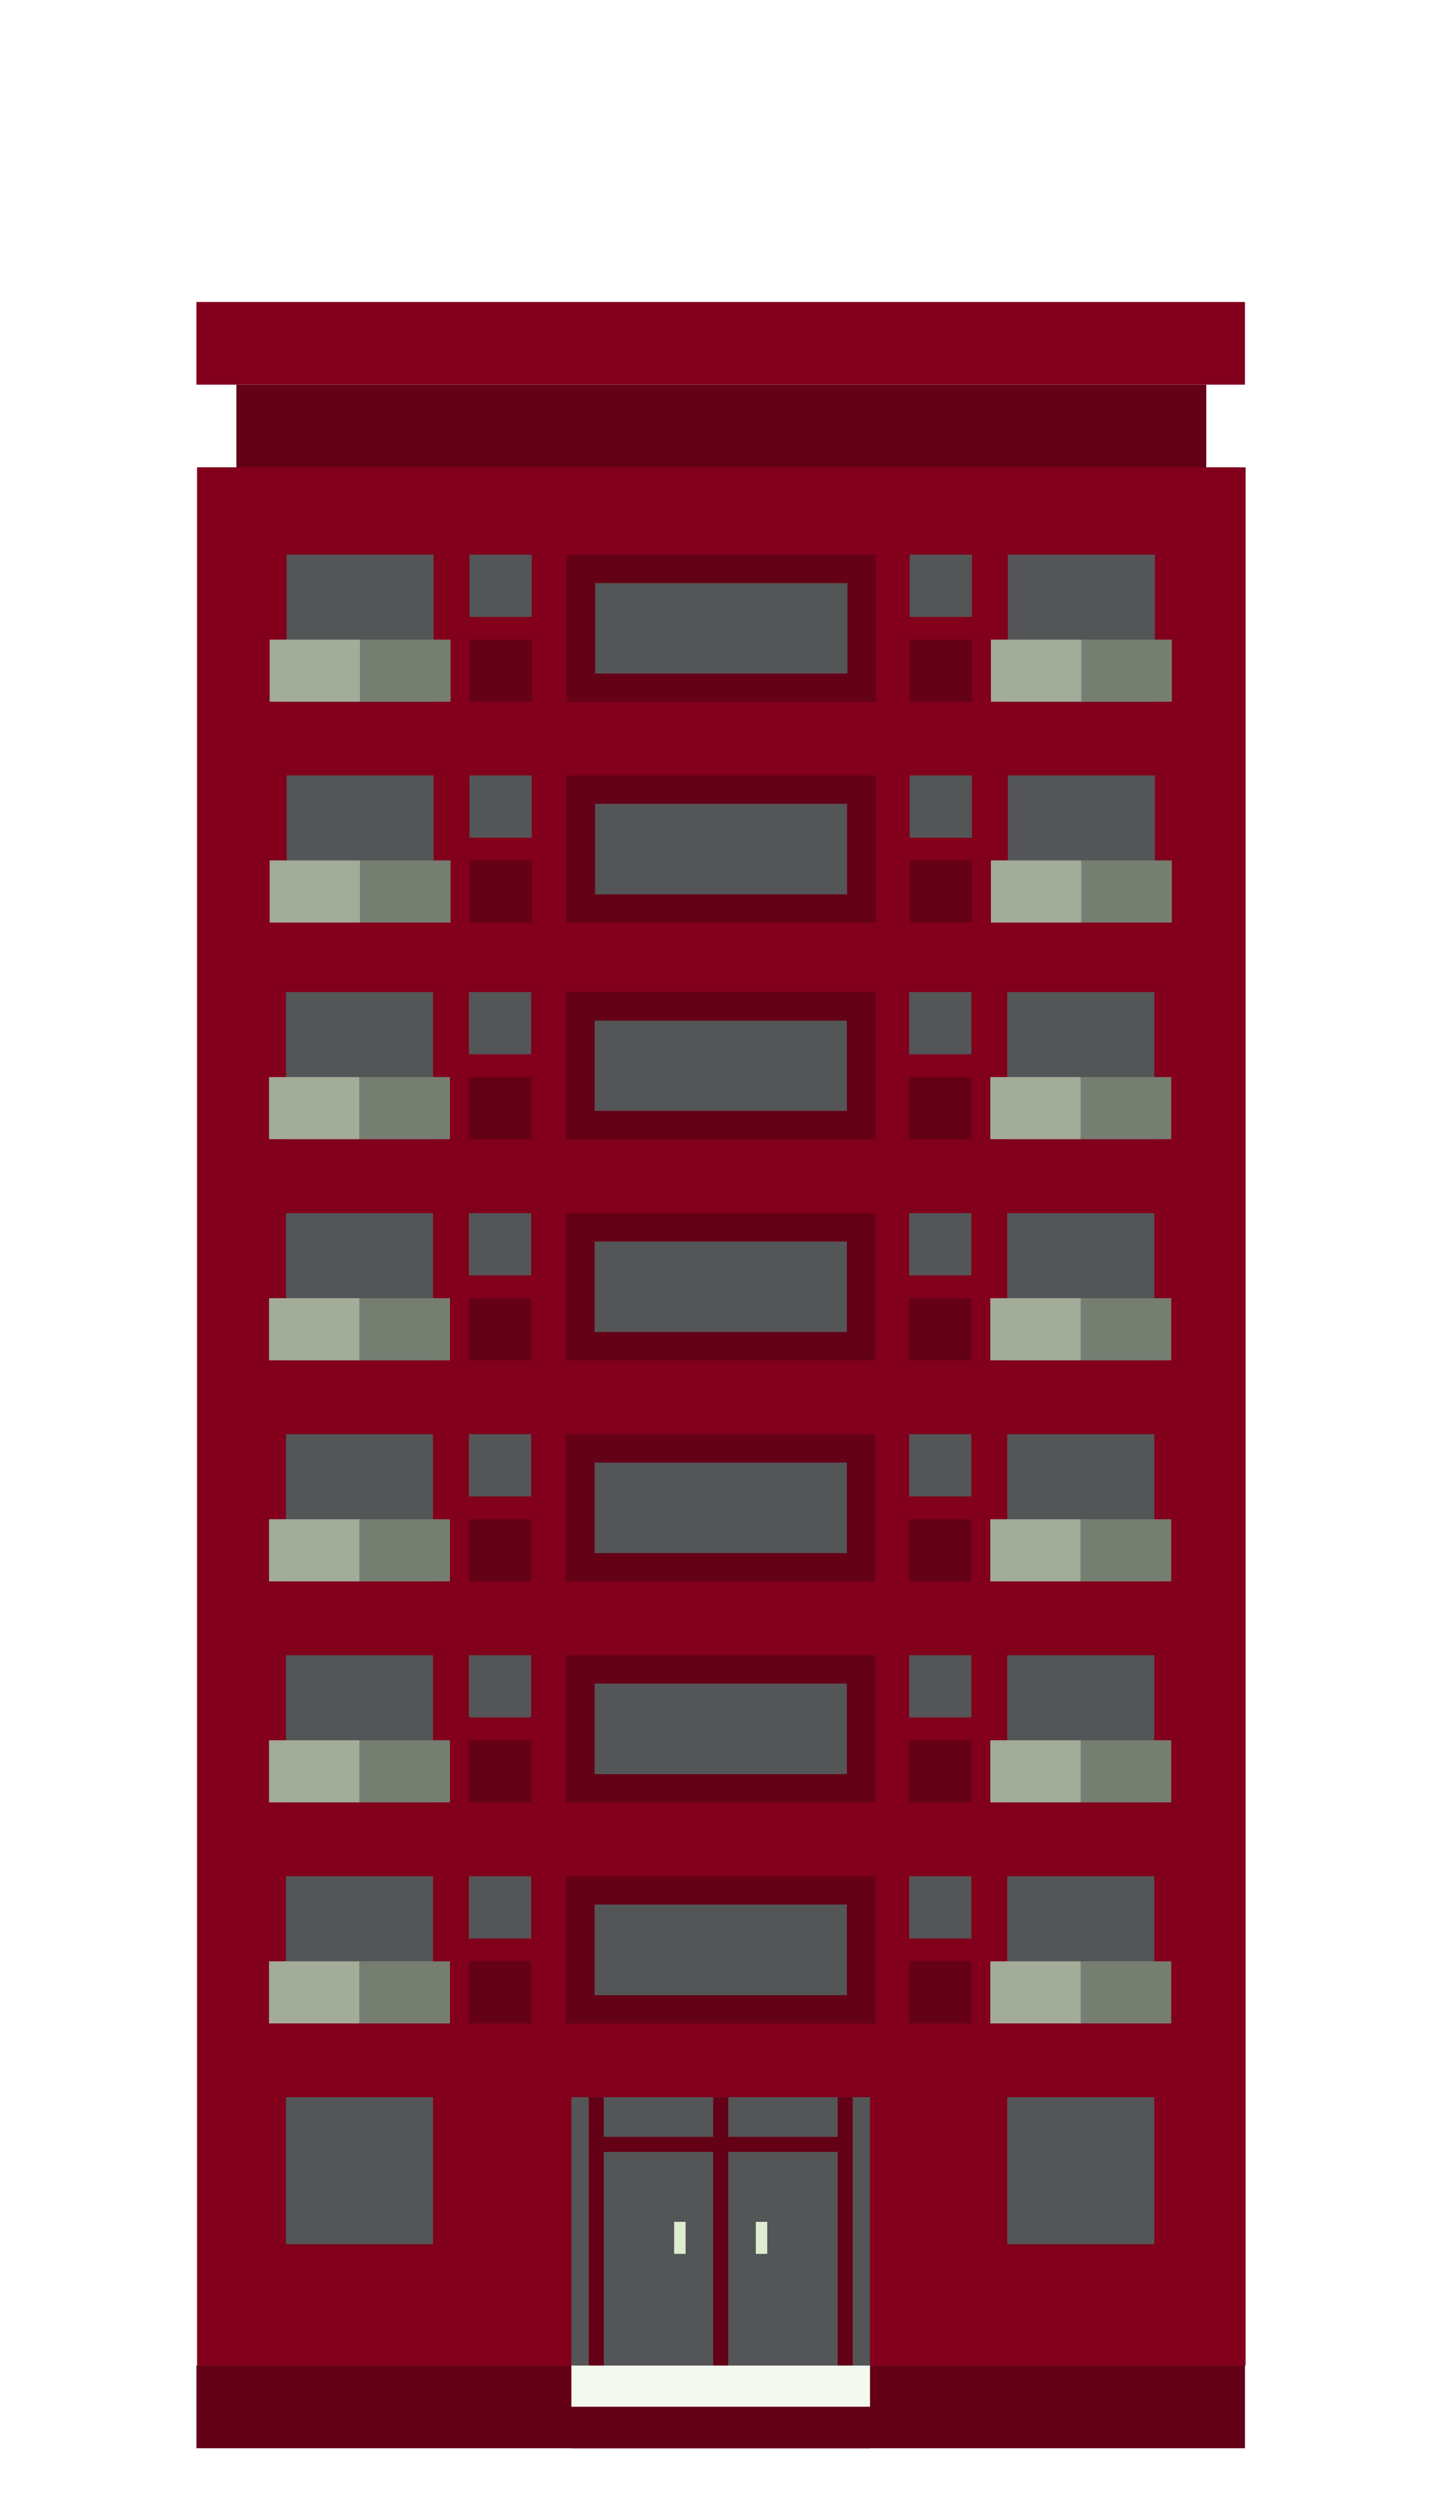 <?xml version="1.0" standalone="no"?><!-- Generator: Gravit.io --><svg xmlns="http://www.w3.org/2000/svg" xmlns:xlink="http://www.w3.org/1999/xlink" style="isolation:isolate" viewBox="0 0 150 260" width="150" height="260"><defs><clipPath id="_clipPath_MFkyR8iy5ITFEJZPGhZh8DpjcZ2Trfg1"><rect width="150" height="260"/></clipPath></defs><g clip-path="url(#_clipPath_MFkyR8iy5ITFEJZPGhZh8DpjcZ2Trfg1)"><clipPath id="_clipPath_gRLJBaSpBWUTS2iNVQsJiC8QaLca7LoJ"><rect x="0" y="9" width="150" height="260" transform="matrix(1,0,0,1,0,0)" fill="rgb(255,255,255)"/></clipPath><g clip-path="url(#_clipPath_gRLJBaSpBWUTS2iNVQsJiC8QaLca7LoJ)"><g><clipPath id="_clipPath_GK5ygdC4tw1TBhguac5aGKi6gqHfgiZ6"><rect x="0" y="9" width="150" height="250" transform="matrix(1,0,0,1,0,0)" fill="rgb(255,255,255)"/></clipPath><g clip-path="url(#_clipPath_GK5ygdC4tw1TBhguac5aGKi6gqHfgiZ6)"><g><g><g><path d=" M 129.569 245.998 L 20.497 245.998 L 20.497 48.599 L 129.569 48.599 L 129.569 245.998 Z " fill="rgb(130,0,28)"/><path d=" M 129.503 40 L 20.431 40 L 20.431 31.402 L 129.503 31.402 L 129.503 40 Z " fill="rgb(130,0,28)"/><path d=" M 125.478 48.599 L 24.588 48.599 L 24.588 40 L 125.478 40 L 125.478 48.599 L 125.478 48.599 Z " fill="rgb(100,1,23)"/><path d=" M 129.505 254.598 L 20.433 254.598 L 20.433 245.998 L 129.505 245.998 L 129.505 254.598 L 129.505 254.598 Z " fill="rgb(100,1,23)"/><path d=" M 61.836 115.542 L 88.101 115.542 L 88.101 106.114 L 61.836 106.114 L 61.836 115.542 L 61.836 115.542 Z " fill="rgb(84,85,87)"/><path d=" M 88.101 115.542 L 61.836 115.542 L 61.836 106.114 L 88.101 106.114 L 88.101 115.542 L 88.101 115.542 Z  M 58.888 103.166 L 58.888 118.49 L 91.049 118.49 L 91.049 103.166 L 58.888 103.166 L 58.888 103.166 Z " fill="rgb(100,1,23)"/><path d=" M 88.1 115.542 L 61.835 115.542 L 61.835 106.114 L 88.1 106.114 L 88.1 115.542 L 88.1 115.542 Z  M 58.887 103.166 L 58.887 118.49 L 91.048 118.49 L 91.048 103.166 L 58.887 103.166 L 58.887 103.166 Z " fill="rgb(100,1,23)"/><path d=" M 61.836 138.527 L 88.101 138.527 L 88.101 129.098 L 61.836 129.098 L 61.836 138.527 L 61.836 138.527 Z " fill="rgb(84,85,87)"/><path d=" M 88.101 138.527 L 61.836 138.527 L 61.836 129.098 L 88.101 129.098 L 88.101 138.527 L 88.101 138.527 Z  M 58.888 126.151 L 58.888 141.475 L 91.049 141.475 L 91.049 126.151 L 58.888 126.151 L 58.888 126.151 Z " fill="rgb(100,1,23)"/><path d=" M 61.836 161.514 L 88.101 161.514 L 88.101 152.086 L 61.836 152.086 L 61.836 161.514 L 61.836 161.514 Z " fill="rgb(84,85,87)"/><path d=" M 88.101 161.514 L 61.836 161.514 L 61.836 152.086 L 88.101 152.086 L 88.101 161.514 L 88.101 161.514 Z  M 58.888 149.138 L 58.888 164.462 L 91.049 164.462 L 91.049 149.138 L 58.888 149.138 Z " fill="rgb(100,1,23)"/><path d=" M 61.836 184.498 L 88.101 184.498 L 88.101 175.07 L 61.836 175.07 L 61.836 184.498 L 61.836 184.498 Z " fill="rgb(84,85,87)"/><path d=" M 88.101 184.498 L 61.836 184.498 L 61.836 175.07 L 88.101 175.07 L 88.101 184.498 L 88.101 184.498 Z  M 58.888 172.122 L 58.888 187.446 L 91.049 187.446 L 91.049 172.122 L 58.888 172.122 L 58.888 172.122 Z " fill="rgb(100,1,23)"/><path d=" M 61.836 207.486 L 88.101 207.486 L 88.101 198.056 L 61.836 198.056 L 61.836 207.486 L 61.836 207.486 Z " fill="rgb(84,85,87)"/><path d=" M 88.101 207.486 L 61.836 207.486 L 61.836 198.056 L 88.101 198.056 L 88.101 207.486 L 88.101 207.486 Z  M 58.888 195.108 L 58.888 210.432 L 91.049 210.432 L 91.049 195.108 L 58.888 195.108 L 58.888 195.108 Z " fill="rgb(100,1,23)"/><path d=" M 101.041 109.641 L 94.568 109.641 L 94.568 103.166 L 101.041 103.166 L 101.041 109.641 L 101.041 109.641 Z " fill="rgb(84,85,87)"/><path d=" M 101.041 118.479 L 94.568 118.479 L 94.568 112.005 L 101.041 112.005 L 101.041 118.479 L 101.041 118.479 Z " fill="rgb(100,1,23)"/><path d=" M 120.072 118.465 L 104.773 118.465 L 104.773 103.166 L 120.072 103.166 L 120.072 118.465 L 120.072 118.465 Z " fill="rgb(84,85,87)"/><path d=" M 88.101 93.014 L 61.836 93.014 L 61.836 83.586 L 88.101 83.586 L 88.101 93.014 L 88.101 93.014 Z " fill="rgb(84,85,87)"/><path d=" M 88.165 70.052 L 61.9 70.052 L 61.9 60.624 L 88.165 60.624 L 88.165 70.052 L 88.165 70.052 Z " fill="rgb(84,85,87)"/><path d=" M 101.041 132.631 L 94.568 132.631 L 94.568 126.155 L 101.041 126.155 L 101.041 132.631 L 101.041 132.631 Z " fill="rgb(84,85,87)"/><path d=" M 101.041 141.469 L 94.568 141.469 L 94.568 134.994 L 101.041 134.994 L 101.041 141.469 L 101.041 141.469 Z " fill="rgb(100,1,23)"/><path d=" M 120.072 141.454 L 104.773 141.454 L 104.773 126.155 L 120.072 126.155 L 120.072 141.454 L 120.072 141.454 Z " fill="rgb(84,85,87)"/><path d=" M 101.041 155.618 L 94.568 155.618 L 94.568 149.144 L 101.041 149.144 L 101.041 155.618 L 101.041 155.618 Z " fill="rgb(84,85,87)"/><path d=" M 101.041 164.455 L 94.568 164.455 L 94.568 157.982 L 101.041 157.982 L 101.041 164.455 L 101.041 164.455 Z " fill="rgb(100,1,23)"/><path d=" M 120.072 164.441 L 104.773 164.441 L 104.773 149.144 L 120.072 149.144 L 120.072 164.441 L 120.072 164.441 Z " fill="rgb(84,85,87)"/><path d=" M 101.041 178.602 L 94.568 178.602 L 94.568 172.127 L 101.041 172.127 L 101.041 178.602 L 101.041 178.602 Z " fill="rgb(84,85,87)"/><path d=" M 101.041 187.439 L 94.568 187.439 L 94.568 180.966 L 101.041 180.966 L 101.041 187.439 L 101.041 187.439 Z " fill="rgb(100,1,23)"/><path d=" M 120.072 187.426 L 104.773 187.426 L 104.773 172.127 L 120.072 172.127 L 120.072 187.426 L 120.072 187.426 Z " fill="rgb(84,85,87)"/><path d=" M 101.041 201.59 L 94.568 201.59 L 94.568 195.115 L 101.041 195.115 L 101.041 201.59 L 101.041 201.59 Z " fill="rgb(84,85,87)"/><path d=" M 101.041 210.427 L 94.568 210.427 L 94.568 203.953 L 101.041 203.953 L 101.041 210.427 L 101.041 210.427 Z " fill="rgb(100,1,23)"/><path d=" M 120.072 210.413 L 104.773 210.413 L 104.773 195.115 L 120.072 195.115 L 120.072 210.413 L 120.072 210.413 Z " fill="rgb(84,85,87)"/><path d=" M 48.774 109.641 L 55.248 109.641 L 55.248 103.166 L 48.774 103.166 L 48.774 109.641 L 48.774 109.641 Z " fill="rgb(84,85,87)"/><path d=" M 48.774 118.479 L 55.248 118.479 L 55.248 112.005 L 48.774 112.005 L 48.774 118.479 L 48.774 118.479 Z " fill="rgb(100,1,23)"/><path d=" M 29.746 118.465 L 45.044 118.465 L 45.044 103.166 L 29.746 103.166 L 29.746 118.465 L 29.746 118.465 Z " fill="rgb(84,85,87)"/><path d=" M 48.774 132.631 L 55.248 132.631 L 55.248 126.155 L 48.774 126.155 L 48.774 132.631 L 48.774 132.631 Z " fill="rgb(84,85,87)"/><path d=" M 48.774 141.469 L 55.248 141.469 L 55.248 134.994 L 48.774 134.994 L 48.774 141.469 L 48.774 141.469 Z " fill="rgb(100,1,23)"/><path d=" M 29.746 141.454 L 45.044 141.454 L 45.044 126.155 L 29.746 126.155 L 29.746 141.454 L 29.746 141.454 Z " fill="rgb(84,85,87)"/><path d=" M 48.774 155.618 L 55.248 155.618 L 55.248 149.144 L 48.774 149.144 L 48.774 155.618 L 48.774 155.618 Z " fill="rgb(84,85,87)"/><path d=" M 48.774 164.455 L 55.248 164.455 L 55.248 157.982 L 48.774 157.982 L 48.774 164.455 L 48.774 164.455 Z " fill="rgb(100,1,23)"/><path d=" M 29.746 164.441 L 45.044 164.441 L 45.044 149.144 L 29.746 149.144 L 29.746 164.441 L 29.746 164.441 Z " fill="rgb(84,85,87)"/><path d=" M 48.774 178.602 L 55.248 178.602 L 55.248 172.127 L 48.774 172.127 L 48.774 178.602 L 48.774 178.602 Z " fill="rgb(84,85,87)"/><path d=" M 48.774 187.439 L 55.248 187.439 L 55.248 180.966 L 48.774 180.966 L 48.774 187.439 L 48.774 187.439 Z " fill="rgb(100,1,23)"/><path d=" M 29.746 187.426 L 45.044 187.426 L 45.044 172.127 L 29.746 172.127 L 29.746 187.426 L 29.746 187.426 Z " fill="rgb(84,85,87)"/><path d=" M 48.774 201.59 L 55.248 201.59 L 55.248 195.115 L 48.774 195.115 L 48.774 201.59 L 48.774 201.59 Z " fill="rgb(84,85,87)"/><path d=" M 48.774 210.427 L 55.248 210.427 L 55.248 203.953 L 48.774 203.953 L 48.774 210.427 L 48.774 210.427 Z " fill="rgb(100,1,23)"/><path d=" M 29.746 210.413 L 45.044 210.413 L 45.044 195.115 L 29.746 195.115 L 29.746 210.413 L 29.746 210.413 Z " fill="rgb(84,85,87)"/><path d=" M 29.746 233.386 L 45.044 233.386 L 45.044 218.089 L 29.746 218.089 L 29.746 233.386 L 29.746 233.386 Z " fill="rgb(84,85,87)"/><path d=" M 104.773 233.386 L 120.072 233.386 L 120.072 218.089 L 104.773 218.089 L 104.773 233.386 L 104.773 233.386 Z " fill="rgb(84,85,87)"/><path d=" M 27.984 112.005 L 27.984 118.465 L 37.394 118.465 L 37.394 112.005 L 27.984 112.005 L 27.984 112.005 Z " fill="rgb(162,172,153)"/><path d=" M 46.804 112.005 L 37.394 112.005 L 37.394 118.465 L 46.804 118.465 L 46.804 112.005 L 46.804 112.005 Z " fill="rgb(118,126,114)"/><path d=" M 46.804 141.463 L 46.804 135.002 L 37.394 135.002 L 37.394 141.463 L 46.804 141.463 L 46.804 141.463 Z " fill="rgb(118,126,114)"/><path d=" M 27.984 141.463 L 37.394 141.463 L 37.394 135.002 L 27.984 135.002 L 27.984 141.463 L 27.984 141.463 Z " fill="rgb(162,172,153)"/><path d=" M 46.804 164.45 L 46.804 157.99 L 37.394 157.99 L 37.394 164.45 L 46.804 164.45 L 46.804 164.45 Z " fill="rgb(118,126,114)"/><path d=" M 27.984 164.45 L 37.394 164.45 L 37.394 157.99 L 27.984 157.99 L 27.984 164.45 L 27.984 164.45 Z " fill="rgb(162,172,153)"/><path d=" M 46.804 187.434 L 46.804 180.975 L 37.394 180.975 L 37.394 187.434 L 46.804 187.434 L 46.804 187.434 Z " fill="rgb(118,126,114)"/><path d=" M 27.984 187.434 L 37.394 187.434 L 37.394 180.975 L 27.984 180.975 L 27.984 187.434 L 27.984 187.434 Z " fill="rgb(162,172,153)"/><path d=" M 27.984 210.422 L 37.394 210.422 L 37.394 203.962 L 27.984 203.962 L 27.984 210.422 L 27.984 210.422 Z " fill="rgb(162,172,153)"/><path d=" M 46.804 210.422 L 46.804 203.962 L 37.394 203.962 L 37.394 210.422 L 46.804 210.422 L 46.804 210.422 Z " fill="rgb(118,126,114)"/><path d=" M 121.833 112.005 L 112.421 112.005 L 112.421 118.465 L 121.833 118.465 L 121.833 112.005 L 121.833 112.005 Z " fill="rgb(118,126,114)"/><path d=" M 103.014 112.005 L 103.014 118.465 L 112.421 118.465 L 112.421 112.005 L 103.014 112.005 L 103.014 112.005 Z " fill="rgb(162,172,153)"/><path d=" M 88.165 93.014 L 61.9 93.014 L 61.9 83.586 L 88.165 83.586 L 88.165 93.014 L 88.165 93.014 Z  M 58.952 80.638 L 58.952 95.962 L 91.113 95.962 L 91.113 80.638 L 58.952 80.638 L 58.952 80.638 Z " fill="rgb(100,1,23)"/><path d=" M 101.105 87.113 L 94.632 87.113 L 94.632 80.638 L 101.105 80.638 L 101.105 87.113 L 101.105 87.113 Z " fill="rgb(84,85,87)"/><path d=" M 101.105 95.951 L 94.632 95.951 L 94.632 89.477 L 101.105 89.477 L 101.105 95.951 L 101.105 95.951 Z " fill="rgb(100,1,23)"/><path d=" M 120.136 95.937 L 104.837 95.937 L 104.837 80.638 L 120.136 80.638 L 120.136 95.937 L 120.136 95.937 Z " fill="rgb(84,85,87)"/><path d=" M 48.838 87.113 L 55.312 87.113 L 55.312 80.638 L 48.838 80.638 L 48.838 87.113 L 48.838 87.113 Z " fill="rgb(84,85,87)"/><path d=" M 48.838 95.951 L 55.312 95.951 L 55.312 89.477 L 48.838 89.477 L 48.838 95.951 L 48.838 95.951 Z " fill="rgb(100,1,23)"/><path d=" M 29.809 95.937 L 45.107 95.937 L 45.107 80.638 L 29.809 80.638 L 29.809 95.937 L 29.809 95.937 Z " fill="rgb(84,85,87)"/><path d=" M 28.048 89.477 L 28.048 95.937 L 37.458 95.937 L 37.458 89.477 L 28.048 89.477 L 28.048 89.477 Z " fill="rgb(162,172,153)"/><path d=" M 46.868 89.477 L 37.458 89.477 L 37.458 95.937 L 46.868 95.937 L 46.868 89.477 L 46.868 89.477 Z " fill="rgb(118,126,114)"/><path d=" M 121.897 89.477 L 112.485 89.477 L 112.485 95.937 L 121.897 95.937 L 121.897 89.477 L 121.897 89.477 Z " fill="rgb(118,126,114)"/><path d=" M 103.078 89.477 L 103.078 95.937 L 112.485 95.937 L 112.485 89.477 L 103.078 89.477 L 103.078 89.477 Z " fill="rgb(162,172,153)"/><path d=" M 88.165 70.052 L 61.9 70.052 L 61.9 60.624 L 88.165 60.624 L 88.165 70.052 L 88.165 70.052 Z  M 58.952 57.676 L 58.952 73 L 91.113 73 L 91.113 57.676 L 58.952 57.676 L 58.952 57.676 Z " fill="rgb(100,1,23)"/><path d=" M 101.105 64.151 L 94.632 64.151 L 94.632 57.676 L 101.105 57.676 L 101.105 64.151 L 101.105 64.151 Z " fill="rgb(84,85,87)"/><path d=" M 101.105 72.989 L 94.632 72.989 L 94.632 66.515 L 101.105 66.515 L 101.105 72.989 L 101.105 72.989 Z " fill="rgb(100,1,23)"/><path d=" M 120.136 72.975 L 104.837 72.975 L 104.837 57.676 L 120.136 57.676 L 120.136 72.975 L 120.136 72.975 Z " fill="rgb(84,85,87)"/><path d=" M 48.838 64.151 L 55.312 64.151 L 55.312 57.676 L 48.838 57.676 L 48.838 64.151 L 48.838 64.151 Z " fill="rgb(84,85,87)"/><path d=" M 48.838 72.989 L 55.312 72.989 L 55.312 66.515 L 48.838 66.515 L 48.838 72.989 L 48.838 72.989 Z " fill="rgb(100,1,23)"/><path d=" M 29.809 72.975 L 45.107 72.975 L 45.107 57.676 L 29.809 57.676 L 29.809 72.975 L 29.809 72.975 Z " fill="rgb(84,85,87)"/><path d=" M 28.048 66.515 L 28.048 72.975 L 37.458 72.975 L 37.458 66.515 L 28.048 66.515 L 28.048 66.515 Z " fill="rgb(162,172,153)"/><path d=" M 46.868 66.515 L 37.458 66.515 L 37.458 72.975 L 46.868 72.975 L 46.868 66.515 L 46.868 66.515 Z " fill="rgb(118,126,114)"/><path d=" M 121.897 66.515 L 112.485 66.515 L 112.485 72.975 L 121.897 72.975 L 121.897 66.515 L 121.897 66.515 Z " fill="rgb(118,126,114)"/><path d=" M 103.078 66.515 L 103.078 72.975 L 112.485 72.975 L 112.485 66.515 L 103.078 66.515 L 103.078 66.515 Z " fill="rgb(162,172,153)"/><path d=" M 121.833 141.463 L 121.833 135.002 L 112.421 135.002 L 112.421 141.463 L 121.833 141.463 L 121.833 141.463 Z " fill="rgb(118,126,114)"/><path d=" M 103.014 141.463 L 112.421 141.463 L 112.421 135.002 L 103.014 135.002 L 103.014 141.463 L 103.014 141.463 Z " fill="rgb(162,172,153)"/><path d=" M 103.014 164.45 L 112.421 164.45 L 112.421 157.99 L 103.014 157.99 L 103.014 164.45 L 103.014 164.45 Z " fill="rgb(162,172,153)"/><path d=" M 121.833 164.45 L 121.833 157.99 L 112.421 157.99 L 112.421 164.45 L 121.833 164.45 L 121.833 164.45 Z " fill="rgb(118,126,114)"/><path d=" M 121.833 187.434 L 121.833 180.975 L 112.421 180.975 L 112.421 187.434 L 121.833 187.434 L 121.833 187.434 Z " fill="rgb(118,126,114)"/><path d=" M 103.014 187.434 L 112.421 187.434 L 112.421 180.975 L 103.014 180.975 L 103.014 187.434 L 103.014 187.434 Z " fill="rgb(162,172,153)"/><path d=" M 121.833 210.422 L 121.833 203.962 L 112.421 203.962 L 112.421 210.422 L 121.833 210.422 L 121.833 210.422 Z " fill="rgb(118,126,114)"/><path d=" M 103.014 210.422 L 112.421 210.422 L 112.421 203.962 L 103.014 203.962 L 103.014 210.422 L 103.014 210.422 Z " fill="rgb(162,172,153)"/><path d=" M 90.5 245.998 L 59.434 245.998 L 59.434 218.089 L 90.5 218.089 L 90.5 245.998 Z " fill="rgb(84,85,87)"/><path d=" M 79.81 234.384 L 78.622 234.384 L 78.622 231.054 L 79.81 231.054 L 79.81 234.384 L 79.81 234.384 Z " fill="rgb(222,236,208)"/><path d=" M 71.318 234.384 L 70.126 234.384 L 70.126 231.054 L 71.318 231.054 L 71.318 234.384 L 71.318 234.384 Z " fill="rgb(222,236,208)"/><path d=" M 87.137 218.089 L 87.137 222.218 L 75.752 222.218 L 75.752 218.089 L 74.189 218.089 L 74.189 222.218 L 62.805 222.218 L 62.805 218.089 L 61.244 218.089 L 61.244 245.998 L 62.805 245.998 L 62.805 223.782 L 74.189 223.782 L 74.189 245.998 L 75.752 245.998 L 75.752 223.782 L 87.137 223.782 L 87.137 245.998 L 88.7 245.998 L 88.7 218.089 L 87.137 218.089 L 87.137 218.089 Z " fill="rgb(100,1,23)"/><path d=" M 90.5 245.998 L 59.434 245.998 L 59.434 250.295 L 90.5 250.295 L 90.5 245.998 Z " fill="rgb(244,249,239)"/><path d=" M 59.434 250.295 L 59.434 254.598 L 90.5 254.598 L 90.5 250.295 L 59.434 250.295 Z " fill="rgb(100,1,23)"/></g></g></g></g></g></g></g></svg>